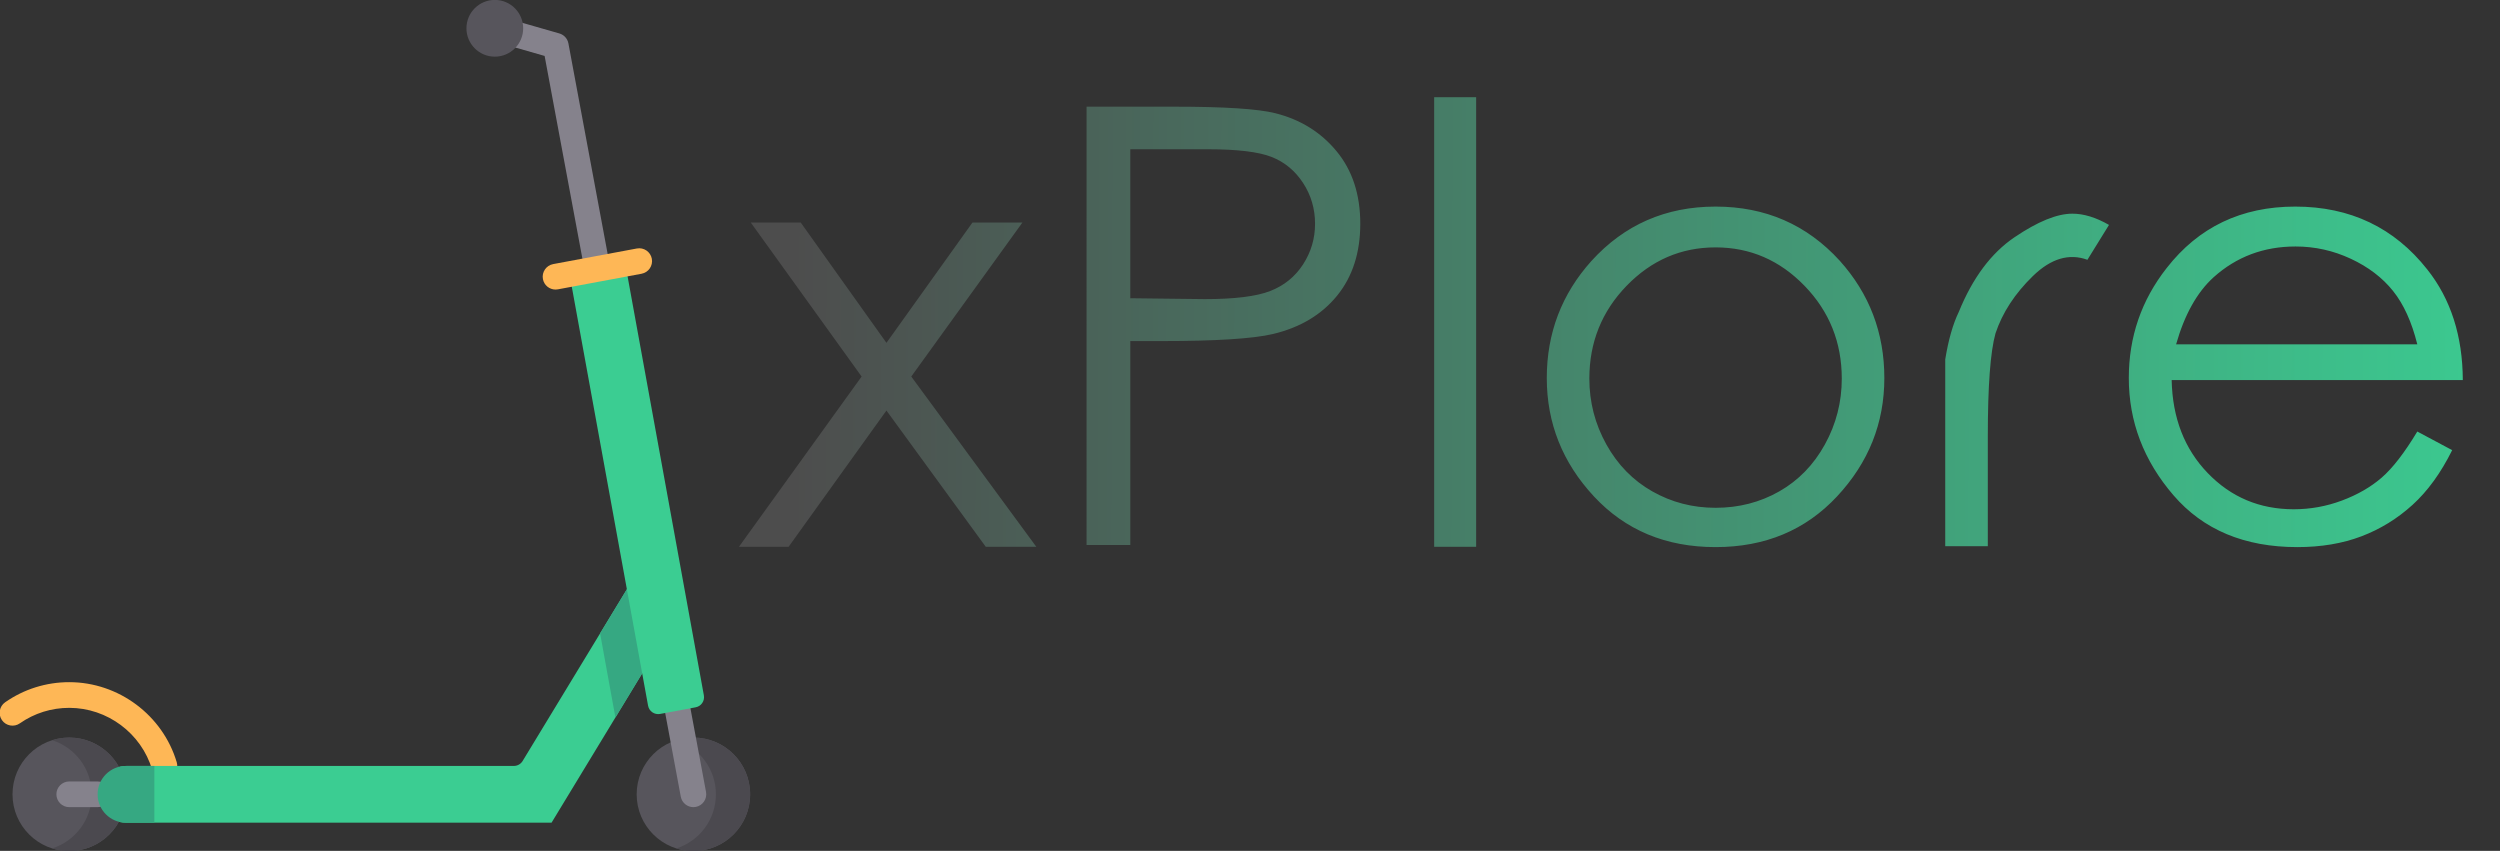 <?xml version="1.0" encoding="UTF-8" standalone="no"?>
<!-- Generator: Adobe Illustrator 19.0.0, SVG Export Plug-In . SVG Version: 6.00 Build 0)  -->

<svg
   xmlns:dc="http://purl.org/dc/elements/1.1/"
   xmlns:cc="http://creativecommons.org/ns#"
   xmlns:rdf="http://www.w3.org/1999/02/22-rdf-syntax-ns#"
   xmlns:svg="http://www.w3.org/2000/svg"
   xmlns="http://www.w3.org/2000/svg"
   xmlns:xlink="http://www.w3.org/1999/xlink"
   xmlns:sodipodi="http://sodipodi.sourceforge.net/DTD/sodipodi-0.dtd"
   xmlns:inkscape="http://www.inkscape.org/namespaces/inkscape"
   version="1.1"
   id="Capa_1"
   x="0px"
   y="0px"
   viewBox="0 0 2045.261 696.083"
   xml:space="preserve"
   sodipodi:docname="long_logo_13.svg"
   inkscape:version="0.92.2 5c3e80d, 2017-08-06"
   width="2045.261"
   height="696.083"
   inkscape:export-filename="/Users/Personal/Uni_Work/4th_Year/MobHCI/shitMobHCIProj/assets/images/long_logo_12.png"
   inkscape:export-xdpi="96"
   inkscape:export-ydpi="96"><rect x="0" y="0" width="2045.261" height="696.083" fill="#333333" stroke="none"/><defs
     id="defs65"><linearGradient
       inkscape:collect="always"
       id="linearGradient214"><stop
         style="stop-color:#4d4d4d;stop-opacity:1;"
         offset="0"
         id="stop210" /><stop
         style="stop-color:#3bcd92;stop-opacity:1"
         offset="1"
         id="stop212" /></linearGradient><linearGradient
       inkscape:collect="always"
       xlink:href="#linearGradient214"
       id="linearGradient216"
       x1="-757.653"
       y1="426.792"
       x2="538.347"
       y2="430.792"
       gradientUnits="userSpaceOnUse" /></defs><sodipodi:namedview
     pagecolor="#ffffff"
     bordercolor="#666666"
     borderopacity="1"
     objecttolerance="10"
     gridtolerance="10"
     guidetolerance="10"
     inkscape:pageopacity="0"
     inkscape:pageshadow="2"
     inkscape:window-width="1358"
     inkscape:window-height="755"
     id="namedview63"
     showgrid="false"
     inkscape:zoom="0.3535534"
     inkscape:cx="982.4312"
     inkscape:cy="375.04277"
     inkscape:window-x="0"
     inkscape:window-y="0"
     inkscape:window-maximized="0"
     inkscape:current-layer="g4057"
     fit-margin-top="0"
     fit-margin-left="0"
     fit-margin-right="0"
     fit-margin-bottom="0" /><g
     id="g3785"
     transform="matrix(1.36,0,0,1.36,852.549,203.516)"><path
       inkscape:connector-curvature="0"
       id="path2"
       d="m -520.556,308.896 c -8.443,-28.372 -35.034,-48.188 -64.664,-48.188 -13.878,0 -27.21,4.184 -38.557,12.097 -3.5,2.442 -4.358,7.258 -1.916,10.757 2.442,3.5 7.257,4.361 10.757,1.916 8.739,-6.097 19.015,-9.319 29.716,-9.319 22.844,0 43.345,15.273 49.854,37.144 0.998,3.354 4.072,5.524 7.403,5.524 0.729,0 1.472,-0.105 2.208,-0.323 4.087,-1.215 6.416,-5.517 5.199,-9.608 z"
       style="fill:#feb756" /><circle
       id="circle4"
       r="34.13"
       cy="328.173"
       cx="-585.221"
       style="fill:#57555c" /><path
       inkscape:connector-curvature="0"
       id="path6"
       d="m -248.997,203.536 -63.496,104.593 c -1.121,1.846 -3.124,2.973 -5.284,2.973 h -232.861 c -9.566,0 -17.691,7.828 -17.511,17.394 0.174,9.276 7.747,16.741 17.064,16.741 l 255.989,-0.003 0.005,0.003 0.002,-0.003 h 10e-4 v -0.001 l 55.243,-90.997 z"
       style="fill:#3bcd92" /><circle
       id="circle8"
       r="34.13"
       cy="328.173"
       cx="-209.761"
       style="fill:#57555c" /><g
       transform="translate(-657.352,-149.694)"
       id="g14"><path
         inkscape:connector-curvature="0"
         id="path10"
         d="m 447.594,443.73 c -3.591,0 -7.051,0.557 -10.302,1.586 13.816,4.369 23.832,17.287 23.832,32.548 0,15.26 -10.016,28.179 -23.832,32.548 3.251,1.028 6.711,1.585 10.302,1.585 18.851,0 34.134,-15.283 34.134,-34.134 0,-18.851 -15.282,-34.133 -34.134,-34.133 z"
         style="fill:#4b494f" /><path
         inkscape:connector-curvature="0"
         id="path12"
         d="m 72.131,443.73 c -3.591,0 -7.051,0.557 -10.302,1.586 13.816,4.369 23.832,17.287 23.832,32.548 0,15.26 -10.016,28.179 -23.832,32.548 3.251,1.028 6.711,1.585 10.302,1.585 18.851,0 34.134,-15.283 34.134,-34.134 0.001,-18.851 -15.282,-34.133 -34.134,-34.133 z"
         style="fill:#4b494f" /></g><path
       inkscape:connector-curvature="0"
       id="path16"
       d="m -568.154,320.438 h -17.067 c -4.267,0 -7.726,3.458 -7.726,7.726 0,4.268 3.459,7.726 7.726,7.726 h 17.067 c 4.268,0 7.726,-3.458 7.726,-7.726 10e-4,-4.266 -3.457,-7.726 -7.726,-7.726 z"
       style="fill:#85828c" /><path
       inkscape:connector-curvature="0"
       id="path18"
       d="m -534.021,345.237 v -34.135 h -17.065 c -9.426,0 -17.067,7.642 -17.067,17.067 0,9.425 7.642,17.067 17.067,17.067 z"
       style="fill:#36a882" /><path
       inkscape:connector-curvature="0"
       id="path20"
       d="m -202.162,326.752 -9.382,-50.333 c -0.783,-4.196 -4.822,-6.965 -9.011,-6.18 -4.195,0.782 -6.962,4.816 -6.18,9.011 l 9.382,50.333 c 0.693,3.717 3.938,6.312 7.586,6.312 0.47,0 0.947,-0.042 1.425,-0.132 4.195,-0.782 6.962,-4.816 6.18,-9.011 z"
       style="fill:#85828c" /><polygon
       transform="translate(-657.352,-149.694)"
       id="polygon22"
       points="417.506,403.93 408.355,353.23 391.461,381.057 400.673,431.658 "
       style="fill:#36a882" /><path
       inkscape:connector-curvature="0"
       id="path24"
       d="m -259.297,14.09 -25.647,-137.61 c -0.537,-2.877 -2.652,-5.204 -5.465,-6.011 l -23.115,-6.631 c -4.098,-1.175 -8.382,1.194 -9.557,5.296 -1.177,4.101 1.194,8.381 5.296,9.557 l 18.526,5.315 24.773,132.916 c 0.693,3.717 3.938,6.312 7.586,6.312 0.47,0 0.947,-0.042 1.425,-0.132 4.193,-0.783 6.96,-4.817 6.178,-9.012 z"
       style="fill:#85828c" /><path
       inkscape:connector-curvature="0"
       id="path26"
       d="m -250.745,8.991 -33.554,6.254 47.273,259.611 c 0.613,3.369 3.848,5.596 7.213,4.969 l 21.401,-3.989 c 3.346,-0.623 5.558,-3.835 4.948,-7.183 z"
       style="fill:#3bcd92" /><path
       inkscape:connector-curvature="0"
       id="path28"
       d="m -234.761,6.012 c -0.783,-4.196 -4.821,-6.968 -9.011,-6.18 l -50.333,9.382 c -4.195,0.782 -6.962,4.816 -6.18,9.011 0.693,3.717 3.938,6.312 7.586,6.312 0.47,0 0.947,-0.042 1.425,-0.132 l 50.333,-9.381 c 4.196,-0.782 6.962,-4.816 6.18,-9.012 z"
       style="fill:#feb756" /><circle
       id="circle30"
       r="17.067"
       cy="-132.627"
       cx="-329.221"
       style="fill:#57555c" /></g><g
     id="g32"
     transform="translate(52.667,182.991)" /><g
     id="g34"
     transform="translate(52.667,182.991)" /><g
     id="g36"
     transform="translate(52.667,182.991)" /><g
     id="g38"
     transform="translate(52.667,182.991)" /><g
     id="g40"
     transform="translate(52.667,182.991)" /><g
     id="g42"
     transform="translate(52.667,182.991)" /><g
     id="g44"
     transform="translate(52.667,182.991)" /><g
     id="g46"
     transform="translate(52.667,182.991)" /><g
     id="g48"
     transform="translate(52.667,182.991)" /><g
     id="g50"
     transform="translate(52.667,182.991)" /><g
     id="g52"
     transform="translate(52.667,182.991)" /><g
     id="g54"
     transform="translate(52.667,182.991)" /><g
     id="g56"
     transform="translate(52.667,182.991)" /><g
     id="g58"
     transform="translate(52.667,182.991)" /><g
     id="g60"
     transform="translate(52.667,182.991)" /><flowRoot
     xml:space="preserve"
     id="flowRoot3762"
     style="font-style:normal;font-weight:normal;font-size:40px;line-height:1.25;font-family:sans-serif;letter-spacing:0px;word-spacing:0px;fill:#000000;fill-opacity:1;stroke:none"
     transform="translate(52.667,182.991)"><flowRegion
       id="flowRegion3764"><rect
         id="rect3766"
         width="251.66"
         height="299.388"
         x="-2117.411"
         y="-525.014" /></flowRegion><flowPara
       id="flowPara3768" /></flowRoot><g
     id="g4057"
     transform="matrix(1.213,0,0,1.213,1467.808,217.6)"><g
       id="g208"><path
         style="fill:#f9f9f9"
         inkscape:connector-curvature="0"
         d="m 170.321,-416.637 c 0,53.016 -42.98,96 -96,96 -53.02,0 -96,-42.984 -96,-96 0,-53.02 42.98,-96 96,-96 53.02,0 96,42.98 96,96 z m 0,0"
         id="path3980" /><path
         style="fill:#f9f9f9"
         inkscape:connector-curvature="0"
         d="m 438.321,-416.637 c 0,53.016 -42.98,96 -96,96 -53.02,0 -96,-42.984 -96,-96 0,-53.02 42.98,-96 96,-96 53.02,0 96,42.98 96,96 z m 0,0"
         id="path3982" /><path
         style="fill:#ebebeb"
         inkscape:connector-curvature="0"
         d="m 15.735,-434.453 c -2.691,-0.008 -5.203,-1.371 -6.676,-3.629 -1.473,-2.254 -1.711,-5.102 -0.633,-7.574 2.375,-5.398 5.41,-10.484 9.031,-15.141 1.73,-2.328 4.582,-3.539 7.461,-3.16 2.875,0.375 5.32,2.281 6.391,4.977 1.074,2.691 0.602,5.758 -1.227,8.008 -2.816,3.609 -5.172,7.559 -7.02,11.75 -1.281,2.902 -4.152,4.773 -7.328,4.77 z m 0,0"
         id="path3984" /><path
         style="fill:#ebebeb"
         inkscape:connector-curvature="0"
         d="M 74.321,-344.637 C 37.293,-344.508 6.254,-372.586 2.68,-409.438 c -0.441,-4.398 2.766,-8.32 7.16,-8.762 4.398,-0.441 8.32,2.766 8.762,7.16 2.777,28.664 26.922,50.5 55.719,50.402 4.418,0 8,3.578 8,8 0,4.418 -3.582,8 -8,8 z m 0,0"
         id="path3986" /><path
         style="fill:#ee8427"
         inkscape:connector-curvature="0"
         d="m 74.321,-312.637 c -57.438,0 -104,-46.562 -104,-104 0,-57.441 46.562,-104 104,-104 57.437,0 104,46.559 104,104 -0.066,57.41 -46.59,103.934 -104,104 z m 0,-192 c -48.602,0 -88,39.398 -88,88 0,48.598 39.398,88 88,88 48.602,0 88,-39.402 88,-88 -0.059,-48.578 -39.422,-87.945 -88,-88 z m 0,0"
         id="path3988" /><path
         style="fill:#ee8427"
         inkscape:connector-curvature="0"
         d="m 342.321,-312.637 c -57.438,0 -104,-46.562 -104,-104 0,-57.441 46.562,-104 104,-104 57.438,0 104,46.559 104,104 -0.066,57.41 -46.59,103.934 -104,104 z m 0,-192 c -48.602,0 -88,39.398 -88,88 0,48.598 39.398,88 88,88 48.602,0 88,-39.402 88,-88 -0.059,-48.578 -39.422,-87.945 -88,-88 z m 0,0"
         id="path3990" /><path
         style="fill:#ebebeb"
         inkscape:connector-curvature="0"
         d="m 409.961,-415.59 c -4.105,-0.004 -7.543,-3.117 -7.953,-7.199 -3.062,-30.645 -28.895,-53.949 -59.688,-53.848 -4.418,0 -8,-3.582 -8,-8 0,-4.422 3.582,-8 8,-8 39.016,-0.125 71.742,29.414 75.609,68.238 0.223,2.113 -0.406,4.23 -1.746,5.883 -1.34,1.652 -3.285,2.703 -5.398,2.918 -0.289,-0.008 -0.562,0.008 -0.824,0.008 z m 0,0"
         id="path3992" /><path
         style="fill:#ebebeb"
         inkscape:connector-curvature="0"
         d="m 396.872,-368.047 c -3.027,0 -5.801,-1.711 -7.152,-4.422 -1.355,-2.711 -1.066,-5.953 0.754,-8.379 2.891,-3.867 5.309,-8.074 7.199,-12.52 1.055,-2.715 3.504,-4.641 6.391,-5.031 2.887,-0.391 5.754,0.82 7.492,3.16 1.734,2.34 2.062,5.438 0.855,8.086 -2.379,5.637 -5.426,10.965 -9.082,15.867 -1.516,2.043 -3.91,3.246 -6.457,3.238 z m 0,0"
         id="path3994" /><path
         style="fill:#fbedbf"
         inkscape:connector-curvature="0"
         d="m 205.946,-400.36 -119.199,-8.512 -22.93,-22.969 82.008,-112.336 160.496,-8.918 v 27.262 z m -112.082,-24.047 104.801,7.488 91.656,-114.527 v -4.738 l -136,7.547 -69.504,95.199 z m 0,0"
         id="path3996" /><path
         style="fill:#fbedbf"
         inkscape:connector-curvature="0"
         d="m 202.321,-400.637 c -3.25,0 -6.18,-1.969 -7.406,-4.977 l -72,-176 c -1.672,-4.094 0.289,-8.762 4.383,-10.434 4.09,-1.668 8.762,0.293 10.43,4.383 l 72,176 c 1.652,4.082 -0.305,8.73 -4.375,10.402 -0.961,0.398 -1.988,0.613 -3.031,0.625 z m 0,0"
         id="path3998" /><path
         style="fill:#ee8427"
         inkscape:connector-curvature="0"
         d="m 101.633,-608.637 h 67.289 c 4.031,-0.004 7.816,1.934 10.172,5.203 2.359,3.27 3,7.477 1.723,11.301 -1.523,4.578 -5.547,7.879 -10.336,8.477 l -41.84,5.227 c -9.035,1.129 -18.09,-1.977 -24.527,-8.418 l -8.137,-8.137 c -2.289,-2.285 -2.973,-5.727 -1.734,-8.715 1.238,-2.988 4.156,-4.938 7.391,-4.938 z m 0,0"
         id="path4000" /><path
         style="fill:#fbb540"
         inkscape:connector-curvature="0"
         d="m 338.321,-528.637 c -4.035,-0.012 -7.434,-3.023 -7.926,-7.031 -0.488,-4.004 2.082,-7.75 5.996,-8.73 l 18.402,-4.602 c 4.883,-1.215 8.094,-5.883 7.484,-10.879 -0.613,-4.996 -4.852,-8.754 -9.887,-8.758 h -55.125 l 7.711,11.559 c 2.453,3.676 1.461,8.645 -2.215,11.094 -3.676,2.453 -8.645,1.461 -11.098,-2.215 l -16,-24 c -1.637,-2.453 -1.789,-5.613 -0.398,-8.215 1.391,-2.602 4.105,-4.227 7.055,-4.223 h 70.031 c 13.176,-0.082 24.324,9.719 25.934,22.797 1.609,13.078 -6.832,25.289 -19.637,28.402 l -18.398,4.59 c -0.633,0.152 -1.281,0.223 -1.93,0.211 z m 0,0"
         id="path4002" /><path
         style="fill:#fbedbf"
         inkscape:connector-curvature="0"
         d="m 342.321,-416.637 c -2.309,0 -4.504,-0.996 -6.023,-2.73 -19.238,-22.02 -32.652,-48.508 -39.016,-77.047 l -6.777,-30.488 c -0.121,-0.57 -0.184,-1.152 -0.184,-1.734 v -24 c 0,-4.422 3.582,-8 8,-8 4.418,0 8,3.578 8,8 v 23.117 l 6.586,29.602 c 5.773,25.918 17.961,49.977 35.438,69.969 2.098,2.359 2.609,5.734 1.309,8.609 -1.305,2.875 -4.176,4.719 -7.332,4.703 z m 0,0"
         id="path4004" /><path
         style="fill:#c3c3c3"
         inkscape:connector-curvature="0"
         d="m 74.321,-392.637 c -13.254,0 -24,-10.746 -24,-24 0,-13.258 10.746,-24 24,-24 13.254,0 24,10.742 24,24 0,13.254 -10.746,24 -24,24 z m 0,0"
         id="path4006" /><path
         style="fill:#c3c3c3"
         inkscape:connector-curvature="0"
         d="m 342.321,-392.637 c -13.254,0 -24,-10.746 -24,-24 0,-13.258 10.746,-24 24,-24 13.254,0 24,10.742 24,24 0,13.254 -10.746,24 -24,24 z m 0,0"
         id="path4008" /><path
         style="fill:#fbb540"
         inkscape:connector-curvature="0"
         d="m 186.321,-368.637 c -17.672,0 -32,-14.328 -32,-32 0,-17.676 14.328,-32 32,-32 17.672,0 32,14.324 32,32 0,17.672 -14.328,32 -32,32 z m 0,0"
         id="path4010" /><path
         style="fill:#9c9c9c"
         inkscape:connector-curvature="0"
         d="m 226.321,-344.637 h -16 c -2.809,-0.004 -5.41,-1.477 -6.855,-3.883 l -24,-40 c -2.18,-3.777 -0.93,-8.605 2.809,-10.852 3.738,-2.246 8.59,-1.086 10.902,2.613 l 21.672,36.121 h 11.473 c 4.418,0 8,3.578 8,8 0,4.418 -3.582,8 -8,8 z m 0,0"
         id="path4012" /><path
         style="fill:#9c9c9c"
         inkscape:connector-curvature="0"
         d="m 352.352,-584.637 h -26.031 v 16 h 26.031 c 5.035,0.004 9.273,3.762 9.883,8.758 0.613,4.996 -2.598,9.664 -7.48,10.879 l -18.402,4.602 c -3.922,0.984 -6.492,4.738 -5.992,8.75 0.5,4.016 3.918,7.023 7.961,7.012 0.656,0 1.309,-0.078 1.945,-0.242 l 18.398,-4.59 c 12.805,-3.117 21.246,-15.324 19.637,-28.402 -1.609,-13.078 -12.758,-22.879 -25.934,-22.801 z m 0,0"
         id="path4014" /></g><path
       style="fill:#3bcd92;fill-opacity:1;stroke-width:0.192"
       d=""
       id="path4065"
       inkscape:connector-curvature="0"
       transform="matrix(0.824,0,0,0.824,1443.448,896.469)" /><path
       style="fill:#3bcd92;fill-opacity:1;stroke-width:0.192"
       d=""
       id="path4067"
       inkscape:connector-curvature="0"
       transform="matrix(0.824,0,0,0.824,1443.448,896.469)" /><path
       style="fill:#3bcd92;fill-opacity:1;stroke-width:0.192"
       d=""
       id="path4071"
       inkscape:connector-curvature="0"
       transform="matrix(0.824,0,0,0.824,1443.448,896.469)" /><path
       style="fill:#3bcd92;fill-opacity:1;stroke-width:0.192"
       d=""
       id="path4103"
       inkscape:connector-curvature="0"
       transform="matrix(0.824,0,0,0.824,1443.448,896.469)" /><path
       style="fill:#3bcd92;fill-opacity:1;stroke-width:0.192"
       d=""
       id="path4105"
       inkscape:connector-curvature="0"
       transform="matrix(0.824,0,0,0.824,1443.448,896.469)" /><path
       style="fill:#3bcd92;fill-opacity:1;stroke-width:0.192"
       d=""
       id="path4107"
       inkscape:connector-curvature="0"
       transform="matrix(0.824,0,0,0.824,1443.448,896.469)" /><path
       style="fill:#3bcd92;fill-opacity:1;stroke-width:0.017"
       d=""
       id="path4111"
       inkscape:connector-curvature="0"
       transform="matrix(0.824,0,0,0.824,1443.448,896.469)" /><path
       style="fill:#3bcd92;fill-opacity:1;stroke-width:0.017"
       d=""
       id="path4113"
       inkscape:connector-curvature="0"
       transform="matrix(0.824,0,0,0.824,1443.448,896.469)" /><path
       style="fill:#3bcd92;fill-opacity:1;stroke-width:0.017"
       d=""
       id="path4115"
       inkscape:connector-curvature="0"
       transform="matrix(0.824,0,0,0.824,1443.448,896.469)" /><path
       style="fill:#3bcd92;fill-opacity:1;stroke-width:0.017"
       d=""
       id="path4117"
       inkscape:connector-curvature="0"
       transform="matrix(0.824,0,0,0.824,1443.448,896.469)" /><path
       style="fill:#3bcd92;fill-opacity:1;stroke-width:0.017"
       d=""
       id="path4119"
       inkscape:connector-curvature="0"
       transform="matrix(0.824,0,0,0.824,1443.448,896.469)" /><path
       style="fill:#3bcd92;fill-opacity:1;stroke-width:0.017"
       d=""
       id="path4121"
       inkscape:connector-curvature="0"
       transform="matrix(0.824,0,0,0.824,1443.448,896.469)" /><path
       style="fill:#3bcd92;fill-opacity:1;stroke-width:0.017"
       d=""
       id="path4123"
       inkscape:connector-curvature="0"
       transform="matrix(0.824,0,0,0.824,1443.448,896.469)" /><path
       style="fill:#3bcd92;fill-opacity:1;stroke-width:0.017"
       d=""
       id="path4183"
       inkscape:connector-curvature="0"
       transform="matrix(0.824,0,0,0.824,1443.448,896.469)" /><path
       style="fill:#3bcd92;fill-opacity:1;stroke-width:0.006"
       d=""
       id="path4207"
       inkscape:connector-curvature="0"
       transform="matrix(0.824,0,0,0.824,1443.448,896.469)" /><path
       style="fill:#3bcd92;fill-opacity:1;stroke-width:0.006"
       d=""
       id="path4209"
       inkscape:connector-curvature="0"
       transform="matrix(0.824,0,0,0.824,1443.448,896.469)" /><path
       style="fill:#3bcd92;fill-opacity:1;stroke-width:0.006"
       d=""
       id="path4211"
       inkscape:connector-curvature="0"
       transform="matrix(0.824,0,0,0.824,1443.448,896.469)" /><path
       style="fill:#3bcd92;fill-opacity:1;stroke-width:0.006"
       d=""
       id="path4213"
       inkscape:connector-curvature="0"
       transform="matrix(0.824,0,0,0.824,1443.448,896.469)" /><path
       style="fill:#3bcd92;fill-opacity:1;stroke-width:0.006"
       d=""
       id="path4215"
       inkscape:connector-curvature="0"
       transform="matrix(0.824,0,0,0.824,1443.448,896.469)" /><path
       style="fill:#3bcd92;fill-opacity:1;stroke-width:0.006"
       d=""
       id="path4217"
       inkscape:connector-curvature="0"
       transform="matrix(0.824,0,0,0.824,1443.448,896.469)" /><path
       style="fill:#3bcd92;fill-opacity:1;stroke-width:0.006"
       d=""
       id="path4219"
       inkscape:connector-curvature="0"
       transform="matrix(0.824,0,0,0.824,1443.448,896.469)" /><path
       style="fill:#3bcd92;fill-opacity:1;stroke-width:0.006"
       d=""
       id="path4221"
       inkscape:connector-curvature="0"
       transform="matrix(0.824,0,0,0.824,1443.448,896.469)" /><path
       style="fill:#3bcd92;fill-opacity:1;stroke-width:0.006"
       d=""
       id="path4223"
       inkscape:connector-curvature="0"
       transform="matrix(0.824,0,0,0.824,1443.448,896.469)" /><path
       style="fill:#3bcd92;fill-opacity:1;stroke-width:0.006"
       d=""
       id="path4225"
       inkscape:connector-curvature="0"
       transform="matrix(0.824,0,0,0.824,1443.448,896.469)" /><path
       style="fill:#3bcd92;fill-opacity:1;stroke-width:0.006"
       d=""
       id="path4227"
       inkscape:connector-curvature="0"
       transform="matrix(0.824,0,0,0.824,1443.448,896.469)" /><path
       style="fill:#3bcd92;fill-opacity:1;stroke-width:0.006"
       d=""
       id="path4229"
       inkscape:connector-curvature="0"
       transform="matrix(0.824,0,0,0.824,1443.448,896.469)" /><path
       style="fill:#3bcd92;fill-opacity:1;stroke-width:0.006"
       d=""
       id="path4231"
       inkscape:connector-curvature="0"
       transform="matrix(0.824,0,0,0.824,1443.448,896.469)" /><path
       style="fill:#3bcd92;fill-opacity:1;stroke-width:0.006"
       d=""
       id="path4233"
       inkscape:connector-curvature="0"
       transform="matrix(0.824,0,0,0.824,1443.448,896.469)" /><path
       style="fill:#3bcd92;fill-opacity:1;stroke-width:0.006"
       d=""
       id="path4235"
       inkscape:connector-curvature="0"
       transform="matrix(0.824,0,0,0.824,1443.448,896.469)" /><path
       style="fill:#3bcd92;fill-opacity:1;stroke-width:0.006"
       d=""
       id="path4237"
       inkscape:connector-curvature="0"
       transform="matrix(0.824,0,0,0.824,1443.448,896.469)" /><path
       style="fill:#3bcd92;fill-opacity:1;stroke-width:0.006"
       d=""
       id="path4239"
       inkscape:connector-curvature="0"
       transform="matrix(0.824,0,0,0.824,1443.448,896.469)" /><path
       style="fill:#3bcd92;fill-opacity:1;stroke-width:0.006"
       d=""
       id="path4241"
       inkscape:connector-curvature="0"
       transform="matrix(0.824,0,0,0.824,1443.448,896.469)" /><path
       style="fill:#3bcd92;fill-opacity:1;stroke-width:0.006"
       d=""
       id="path4247"
       inkscape:connector-curvature="0"
       transform="matrix(0.824,0,0,0.824,1443.448,896.469)" /><path
       style="fill:#3bcd92;fill-opacity:1;stroke-width:0.006"
       d=""
       id="path4249"
       inkscape:connector-curvature="0"
       transform="matrix(0.824,0,0,0.824,1443.448,896.469)" /><path
       style="fill:#3bcd92;fill-opacity:1;stroke-width:0.006"
       d=""
       id="path4251"
       inkscape:connector-curvature="0"
       transform="matrix(0.824,0,0,0.824,1443.448,896.469)" /><path
       style="fill:#3bcd92;fill-opacity:1;stroke-width:0.006"
       d=""
       id="path4253"
       inkscape:connector-curvature="0"
       transform="matrix(0.824,0,0,0.824,1443.448,896.469)" /><path
       style="fill:#3bcd92;fill-opacity:1;stroke-width:0.006"
       d=""
       id="path4255"
       inkscape:connector-curvature="0"
       transform="matrix(0.824,0,0,0.824,1443.448,896.469)" /><path
       style="fill:#3bcd92;fill-opacity:1;stroke-width:0.006"
       d=""
       id="path4257"
       inkscape:connector-curvature="0"
       transform="matrix(0.824,0,0,0.824,1443.448,896.469)" /><path
       style="fill:#3bcd92;fill-opacity:1;stroke-width:0.006"
       d=""
       id="path4259"
       inkscape:connector-curvature="0"
       transform="matrix(0.824,0,0,0.824,1443.448,896.469)" /><path
       style="fill:#3bcd92;fill-opacity:1;stroke-width:0.006"
       d=""
       id="path4261"
       inkscape:connector-curvature="0"
       transform="matrix(0.824,0,0,0.824,1443.448,896.469)" /><path
       style="fill:#3bcd92;fill-opacity:1;stroke-width:0.004"
       d=""
       id="path4267"
       inkscape:connector-curvature="0"
       transform="matrix(0.824,0,0,0.824,1443.448,896.469)" /><path
       style="fill:#3bcd92;fill-opacity:1;stroke-width:0.004"
       d=""
       id="path4269"
       inkscape:connector-curvature="0"
       transform="matrix(0.824,0,0,0.824,1443.448,896.469)" /><g
       id="g158"
       class="layer"
       transform="matrix(0.906,0,0,0.906,10.759,-322.217)"><title
         id="title155">Layer 1</title><path
         id="svg_1"
         d="m -788.595,323.308 h 37.187 l 63.811,89.556 64.032,-89.556 h 37.187 l -82.736,114.642 93.078,126.744 h -37.627 l -73.935,-101.44 -72.833,101.44 h -36.966 l 91.316,-126.744 z m 249.967,-86.253 h 64.913 q 56.111,0 75.474,4.841 28.165,7.041 45.769,28.385 17.603,21.344 17.603,53.911 0,32.346 -17.273,53.58 -17.273,21.234 -47.64,28.494 -22.224,5.281 -82.955,5.281 h -23.325 v 151.829 h -32.566 V 237.064 l 6.8e-4,-0.01 z m 32.566,31.703 V 379.659 l 55.449,0.66 q 33.226,0 48.739,-6.051 15.513,-6.051 24.425,-19.804 8.912,-13.753 8.912,-30.256 0,-16.723 -8.912,-30.366 -8.912,-13.643 -23.433,-19.364 -14.522,-5.721 -47.529,-5.721 h -57.651 z m 226.203,-38.733 h 31.245 v 334.693 h -31.245 z m 209.478,81.409 q 55.67,0 92.417,40.268 33.226,36.967 33.226,87.356 0,50.389 -35.207,88.126 -35.207,37.736 -90.438,37.737 -55.45,0 -90.547,-37.737 -35.096,-37.737 -35.096,-88.126 0,-50.169 33.226,-87.136 36.747,-40.488 92.417,-40.488 h 2.2e-4 z m 0,30.374 q -38.507,0 -66.232,28.605 -27.725,28.605 -27.726,69.093 0,26.185 12.652,48.959 12.652,22.774 34.217,34.986 21.565,12.212 47.088,12.212 25.965,0 47.419,-12.212 21.454,-12.212 33.997,-34.986 12.543,-22.774 12.542,-48.96 0,-40.488 -27.725,-69.093 Q -31.874,341.806 -70.382,341.806 Z M 100.592,454.243 v -29.047 q 3.521,-21.784 10.122,-35.426 15.403,-37.847 41.368,-55.45 25.965,-17.603 43.129,-17.603 12.762,0 27.285,8.362 l -16.063,25.964 q -20.464,-7.482 -40.598,12.102 -20.134,19.584 -27.836,42.687 -5.721,20.464 -5.721,76.794 v 81.634 H 100.591 V 454.239 Z m 351.407,24.645 25.964,13.862 q -12.542,25.305 -29.485,40.708 -16.943,15.403 -38.068,23.434 -21.125,8.03 -47.748,8.032 -58.971,0 -92.197,-38.617 -33.226,-38.617 -33.226,-87.247 0,-45.989 28.165,-81.855 35.647,-45.769 95.718,-45.769 61.391,0 98.358,46.869 26.185,33.006 26.405,82.295 H 269.145 q 0.88,42.248 26.845,69.203 25.965,26.955 64.032,26.955 18.483,0 35.867,-6.491 17.383,-6.491 29.596,-17.053 12.213,-10.562 26.516,-34.326 z m 0,-64.913 q -6.161,-24.865 -18.043,-39.718 -11.882,-14.853 -31.466,-23.986 -19.584,-9.133 -41.148,-9.132 -35.426,0 -60.951,22.884 -18.483,16.723 -27.945,49.949 h 179.555 z"
         inkscape:connector-curvature="0"
         style="fill:url(#linearGradient216);fill-opacity:1;stroke-width:2.057" /></g></g></svg>